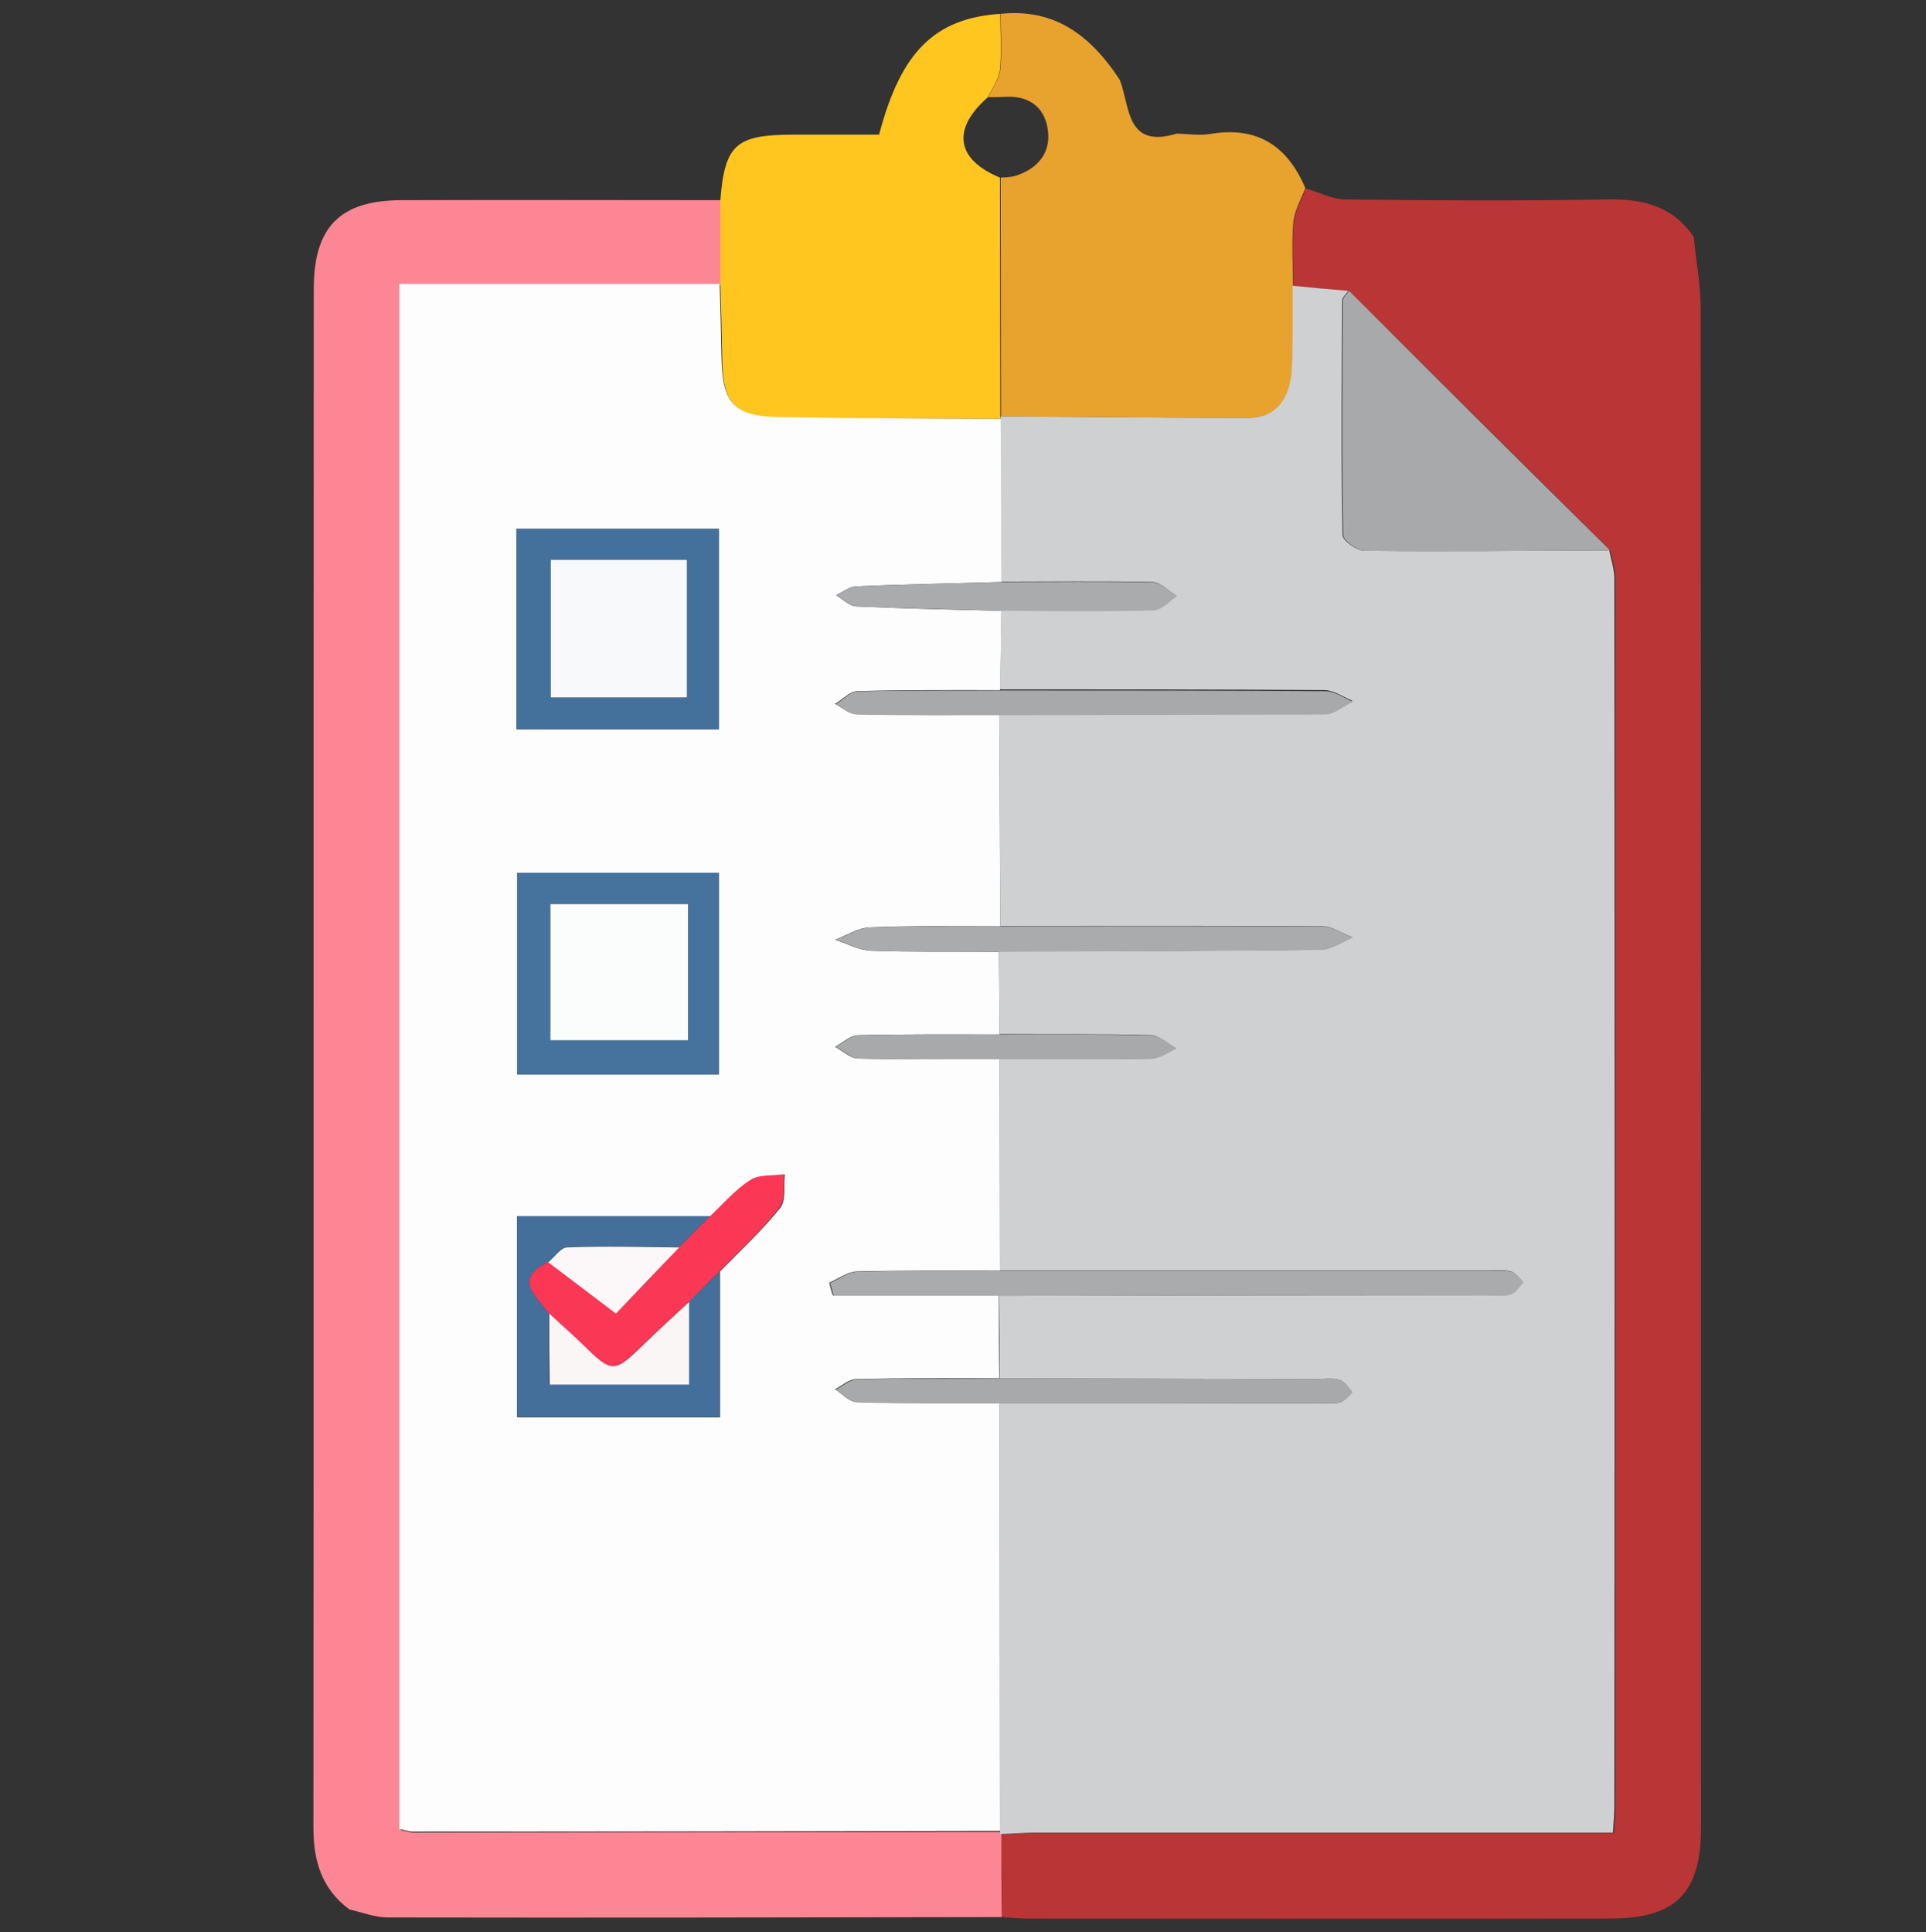<?xml version="1.0" encoding="utf-8"?>
<!-- Generator: Adobe Illustrator 23.0.2, SVG Export Plug-In . SVG Version: 6.00 Build 0)  -->
<svg version="1.1" id="Capa_1" xmlns="http://www.w3.org/2000/svg" xmlns:xlink="http://www.w3.org/1999/xlink" x="0px" y="0px"
	 viewBox="0 0 529.1 530.8" style="enable-background:new 0 0 529.1 530.8;" xml:space="preserve">
<rect x="0" y="0" width="529.1" height="530.8" fill="#333333" stroke="none"/>
<style type="text/css">
	.st0{fill:#BA3535;}
	.st1{fill:#FC8694;}
	.st2{fill:#E8A22E;}
	.st3{fill:#FEC61E;}
	.st4{fill:#CFD0D2;}
	.st5{fill:#A7A9AA;}
	.st6{fill:#FEFDFD;}
	.st7{fill:#AAABAD;}
	.st8{fill:#46739D;}
	.st9{fill:#44719B;}
	.st10{fill:#436F9A;}
	.st11{fill:#FA3755;}
	.st12{fill:#FBFCFC;}
	.st13{fill:#F7F9FA;}
	.st14{fill:#FAF6F6;}
	.st15{fill:#FCF8F9;}
</style>
<g>
	<path class="st0" d="M465.3,65.1c0.6,6.6,1.9,13.1,1.9,19.7c0.1,139.1,0.1,278.2,0.1,417.2c0,18.1-6.9,25.1-25,25.1
		c-53.5,0.1-107,0-160.5,0c-2.2,0-4.4-0.3-6.6-0.4c0-7.6,0-15.2-0.1-22.7c3.3-0.2,6.7-0.4,10-0.4c49.6,0,99.3,0,148.9,0
		c3,0,6,0,9.4,0c0.2-3.1,0.4-5.2,0.4-7.4c0-112.4,0-224.7,0-337.1c0-2.6-0.9-5.2-1.4-7.8c-23.9-23.8-47.8-47.6-71.8-71.3
		c-5.1-0.5-10.2-1-15.3-1.4c0-5.8-0.4-11.6,0.1-17.4c0.3-3.2,2.2-6.3,3.3-9.4c3.6,1,7.1,2.9,10.7,3c24.1,0.3,48.2,0.4,72.3,0
		C451.4,54.6,459.6,56.7,465.3,65.1z"/>
	<path class="st1" d="M275.1,504c0,7.6,0,15.2,0.1,22.7c-56.2,0.1-112.5,0.2-168.7,0.1c-3.5,0-7-1.4-10.5-2.2
		c-7.6-5.6-9.9-13.3-9.9-22.4c0.1-141,0-282,0.1-422.9c0-17,7.3-24.3,24.2-24.3c29.2-0.1,58.5,0,87.7,0c0,7.8,0,15.6,0,23.3
		c-29.4,0-58.7,0-88,0c0,142.6,0,283.4,0,424.5c1.6,0.3,2.6,0.7,3.7,0.7c53.8-0.1,107.5-0.2,161.3-0.2L275.1,504z"/>
	<path class="st2" d="M358.6,51.7c-1.2,3.1-3,6.2-3.3,9.4c-0.5,5.7-0.1,11.6-0.1,17.4c-0.1,7.4,0.1,14.9-0.2,22.3
		c-0.3,8.9-4.5,14-11.8,14c-22.7,0-45.5-0.2-68.2-0.4c0-21.9-0.1-43.7-0.1-65.6c1.4-0.1,2.8-0.1,4.1-0.5c6-1.9,9.6-6.2,8.9-12.2
		c-0.6-6-4.6-9.8-11.4-9.5c-1.7,0.1-3.3,0.1-5,0.1c1.1-2.5,3-5,3.3-7.6c0.5-5.1,0.1-10.2,0.1-15.3c15.2-1.6,25,6.4,32.7,18.1
		c2.9,7.3,1.6,19.1,15.7,14.8c3.1,0.1,6.2,0.6,9.2,0.1C345.4,34.6,353.7,40.1,358.6,51.7z"/>
	<path class="st3" d="M274.8,3.8c0,5.1,0.4,10.3-0.1,15.3c-0.3,2.6-2.1,5.1-3.3,7.6c-10,8.7-8.8,17.1,3.3,22.1
		c0,21.9,0.1,43.7,0.1,65.6l0,0.7c-19.9-0.1-39.9-0.2-59.8-0.3c-13.1-0.1-16.5-3.5-16.6-16.8c-0.1-6.6-0.3-13.2-0.5-19.8
		c0-7.8,0-15.6,0-23.3c1.2-15.1,4.3-17.9,19.8-17.9c8,0,16,0,23.8,0C247.5,14.1,256.9,5,274.8,3.8z"/>
	<path class="st4" d="M274.9,114.4c22.7,0.2,45.5,0.4,68.2,0.4c7.3,0,11.5-5.2,11.8-14c0.3-7.4,0.2-14.9,0.2-22.3
		c5.1,0.5,10.2,1,15.3,1.4c-0.6,0.9-1.7,1.8-1.7,2.7c-0.1,21.5-0.3,42.9,0.1,64.4c0,1.5,3.9,4.3,5.9,4.3c22.5,0.2,44.9,0,67.4-0.1
		c0.5,2.6,1.4,5.2,1.4,7.8c0.1,112.4,0.1,224.7,0,337.1c0,2.1-0.2,4.3-0.4,7.4c-3.4,0-6.4,0-9.4,0c-49.6,0-99.3,0-148.9,0
		c-3.3,0-6.7,0.3-10,0.4c0,0-0.1-0.8-0.1-0.8c0-39.2-0.1-78.4-0.1-117.5c29.2,0,58.4,0,87.7-0.1c1.9,0,4,0.3,5.8-0.2
		c1.3-0.4,2.3-1.8,3.4-2.8c-1.2-1.2-2.1-3-3.5-3.4c-2.1-0.6-4.4-0.2-6.6-0.2c-28.9-0.1-57.9-0.1-86.8-0.2c0-7.6,0-15.2-0.1-22.7
		c44.6-0.1,89.1-0.2,133.7-0.2c2.2,0,4.6,0.4,6.6-0.2c1.4-0.4,2.4-2.2,3.6-3.4c-1.1-1-2.1-2.6-3.3-2.9c-2.1-0.5-4.4-0.2-6.7-0.2
		c-44.6,0-89.1,0-133.7,0c0-19.4-0.1-38.7-0.1-58.1c13.9,0,27.8,0.1,41.7-0.2c2.3,0,4.5-1.8,6.7-2.8c-2.2-1.2-4.5-3.5-6.7-3.6
		c-13.9-0.4-27.8-0.2-41.7-0.3c-0.1-7.6-0.1-15.2-0.2-22.7c29.5-0.1,59-0.1,88.4-0.5c2.9,0,5.8-2.2,8.7-3.4c-2.7-1-5.5-3-8.2-3
		c-29.5-0.2-59-0.1-88.5-0.1c-0.1-19.4-0.2-38.7-0.3-58.1c29.8-0.1,59.5,0,89.3-0.3c2.6,0,5.1-2.3,7.7-3.5c-2.5-1-5-2.8-7.5-2.9
		c-29.8-0.2-59.5-0.2-89.3-0.2c0.1-7.3,0.2-14.5,0.4-21.8c13.9,0,27.8,0.3,41.6,0c2.2-0.1,4.3-2.6,6.5-3.9c-2.2-1.3-4.4-3.8-6.6-3.8
		c-13.9-0.3-27.8-0.1-41.6-0.1c-0.1-14.9-0.1-29.9-0.2-44.8L274.9,114.4z"/>
	<path class="st5" d="M442.3,151.2c-22.5,0.1-44.9,0.3-67.4,0.1c-2.1,0-5.9-2.8-5.9-4.3c-0.4-21.5-0.2-42.9-0.1-64.4
		c0-0.9,1.1-1.8,1.7-2.7C394.4,103.7,418.3,127.5,442.3,151.2z"/>
	<path class="st6" d="M274.9,115.1c0.1,14.9,0.1,29.9,0.2,44.8c-13.3,0.4-26.6,0.6-40,1.2c-1.8,0.1-3.6,1.6-5.4,2.4
		c1.8,1.1,3.6,3,5.5,3.1c13.3,0.6,26.6,0.9,39.9,1.2c-0.1,7.3-0.2,14.5-0.4,21.8c-13.1,0-26.2-0.1-39.3,0.3c-2,0.1-4,2.3-6,3.5
		c1.9,1,3.9,2.8,5.8,2.8c13.1,0.3,26.2,0.2,39.3,0.2c0.1,19.4,0.2,38.7,0.3,58.1c-12,0-24-0.2-35.9,0.3c-3.2,0.1-6.3,2.2-9.5,3.4
		c3.3,1,6.6,2.9,9.9,3c11.7,0.4,23.4,0.2,35.1,0.3c0.1,7.6,0.1,15.2,0.2,22.7c-13,0-26-0.1-39,0.2c-2.1,0.1-4.1,2.1-6.2,3.2
		c2.1,1.1,4.1,3.1,6.2,3.2c13,0.3,26,0.2,39,0.2c0,19.4,0.1,38.7,0.1,58.1c-13.1,0-26.2-0.1-39.3,0.2c-2.6,0.1-5.1,2-7.6,3.1
		c0.3,1.2,0.6,2.4,1,3.5c15.2,0,30.4,0,45.6,0c0,7.6,0,15.2,0.1,22.7c-13.1,0-26.2,0-39.3,0.3c-2,0-3.9,1.8-5.8,2.8
		c2,1.2,3.9,3.5,5.9,3.5c13.1,0.4,26.2,0.2,39.3,0.3c0,39.2,0.1,78.4,0.1,117.5c-53.8,0.1-107.5,0.2-161.3,0.2
		c-1.1,0-2.1-0.4-3.7-0.7c0-141.1,0-281.9,0-424.5c29.3,0,58.6,0,88,0c0.2,6.6,0.4,13.2,0.5,19.8c0.2,13.3,3.5,16.7,16.6,16.8
		C235,114.9,255,115,274.9,115.1z M195.2,334.2c-17.7,0-35.3,0-53.1,0c0,18.9,0,37,0,55.2c18.9,0,37.1,0,55.7,0
		c0-13.7,0-26.9,0-40.1c5.6-5.7,11.5-11.2,16.5-17.4c1.7-2.1,0.9-6.1,1.3-9.2c-3.1,0.5-6.9,0-9.3,1.6
		C202.1,326.9,198.8,330.8,195.2,334.2z M197.5,295.2c0-19,0-37.1,0-55.4c-18.7,0-36.9,0-55.4,0c0,18.7,0,36.9,0,55.4
		C160.8,295.2,178.8,295.2,197.5,295.2z M141.9,200.4c19.2,0,37.4,0,55.6,0c0-18.7,0-36.8,0-55.1c-18.7,0-36.9,0-55.6,0
		C141.9,163.8,141.9,181.8,141.9,200.4z"/>
	<path class="st7" d="M274.6,356c-15.2,0-30.4,0-45.6,0c-0.3-1.2-0.6-2.4-1-3.5c2.5-1.1,5-3.1,7.6-3.1c13.1-0.4,26.2-0.2,39.3-0.2
		c44.6,0,89.1,0,133.7,0c2.2,0,4.5-0.3,6.7,0.2c1.3,0.3,2.2,1.9,3.3,2.9c-1.2,1.2-2.2,3-3.6,3.4c-2.1,0.6-4.4,0.2-6.6,0.2
		C363.8,355.8,319.2,355.9,274.6,356z"/>
	<path class="st5" d="M274.7,196.5c-13.1,0-26.2,0.1-39.3-0.2c-2,0-3.9-1.8-5.8-2.8c2-1.2,3.9-3.5,6-3.5c13.1-0.4,26.2-0.2,39.3-0.3
		c29.8,0,59.5,0,89.3,0.2c2.5,0,5,1.9,7.5,2.9c-2.6,1.2-5.1,3.5-7.7,3.5C334.3,196.4,304.5,196.4,274.7,196.5z"/>
	<path class="st5" d="M274.8,385.6c-13.1,0-26.2,0.1-39.3-0.3c-2-0.1-4-2.3-5.9-3.5c1.9-1,3.9-2.8,5.8-2.8
		c13.1-0.3,26.2-0.2,39.3-0.3c28.9,0.1,57.9,0.1,86.8,0.2c2.2,0,4.6-0.4,6.6,0.2c1.4,0.4,2.4,2.2,3.5,3.4c-1.1,1-2.1,2.4-3.4,2.8
		c-1.8,0.5-3.9,0.2-5.8,0.2C333.3,385.6,304,385.6,274.8,385.6z"/>
	<path class="st7" d="M274.6,261.5c-11.7,0-23.4,0.1-35.1-0.3c-3.3-0.1-6.6-2-9.9-3c3.2-1.2,6.3-3.3,9.5-3.4c12-0.4,24-0.2,35.9-0.3
		c29.5,0,59-0.1,88.5,0.1c2.7,0,5.5,2,8.2,3c-2.9,1.2-5.8,3.3-8.7,3.4C333.5,261.3,304.1,261.4,274.6,261.5z"/>
	<path class="st7" d="M275.2,167.8c-13.3-0.4-26.6-0.6-39.9-1.2c-1.9-0.1-3.7-2-5.5-3.1c1.8-0.8,3.6-2.3,5.4-2.4
		c13.3-0.6,26.6-0.8,40-1.2c13.9,0,27.8-0.2,41.6,0.1c2.2,0.1,4.4,2.5,6.6,3.8c-2.2,1.4-4.3,3.9-6.5,3.9
		C303,168.1,289.1,167.9,275.2,167.8z"/>
	<path class="st5" d="M274.8,291c-13,0-26,0.1-39-0.2c-2.1-0.1-4.1-2.1-6.2-3.2c2.1-1.1,4.1-3.1,6.2-3.2c13-0.3,26-0.2,39-0.2
		c13.9,0,27.8-0.1,41.7,0.3c2.3,0.1,4.5,2.3,6.7,3.6c-2.2,1-4.5,2.7-6.7,2.8C302.6,291.1,288.7,291,274.8,291z"/>
	<path class="st8" d="M197.5,295.2c-18.7,0-36.7,0-55.4,0c0-18.5,0-36.7,0-55.4c18.5,0,36.7,0,55.4,0
		C197.5,258.1,197.5,276.2,197.5,295.2z M189,248.4c-13.1,0-25.3,0-37.8,0c0,12.7,0,24.9,0,37.4c12.9,0,25.2,0,37.8,0
		C189,273.1,189,261.1,189,248.4z"/>
	<path class="st9" d="M141.9,200.4c0-18.6,0-36.6,0-55.1c18.7,0,36.9,0,55.6,0c0,18.3,0,36.4,0,55.1
		C179.3,200.4,161.1,200.4,141.9,200.4z M188.7,191.6c0-12.9,0-25.3,0-37.8c-12.8,0-24.9,0-37.4,0c0,12.9,0,25.3,0,37.8
		C164.2,191.6,176.3,191.6,188.7,191.6z"/>
	<path class="st10" d="M197.7,349.2c0,13.2,0,26.4,0,40.1c-18.6,0-36.8,0-55.7,0c0-18.2,0-36.2,0-55.2c17.8,0,35.4,0,53.1,0
		c-2.8,2.8-5.7,5.7-8.5,8.5c-10.3-0.1-20.6-0.4-30.9,0c-1.8,0.1-3.4,2.7-5.1,4.1c-9.8,4.9-3,9.5,0.2,14.2c0,6.5,0,12.9,0,19.4
		c13.3,0,25.6,0,38.3,0c0-7.9,0-15.3,0-22.7C192,354.9,194.9,352.1,197.7,349.2z"/>
	<path class="st11" d="M197.7,349.2c-2.8,2.8-5.7,5.7-8.5,8.5c-4.2,4-8.5,7.8-12.7,11.9c-7.9,7.7-8.4,7.7-16.6-0.3
		c-3-2.9-6.1-5.6-9.1-8.4c-3.2-4.7-10.1-9.3-0.2-14.2c6,4.6,12,9.1,18.6,14.1c5.7-5.9,11.6-12.1,17.4-18.2c2.8-2.8,5.7-5.7,8.5-8.5
		c3.6-3.4,6.9-7.3,11-9.9c2.4-1.6,6.1-1.1,9.3-1.6c-0.3,3.1,0.4,7.1-1.3,9.2C209.2,338.1,203.3,343.5,197.7,349.2z"/>
	<path class="st12" d="M189,248.4c0,12.7,0,24.7,0,37.4c-12.6,0-24.9,0-37.8,0c0-12.4,0-24.7,0-37.4
		C163.7,248.4,175.8,248.4,189,248.4z"/>
	<path class="st13" d="M188.7,191.6c-12.4,0-24.5,0-37.4,0c0-12.5,0-24.9,0-37.8c12.4,0,24.5,0,37.4,0
		C188.7,166.3,188.7,178.7,188.7,191.6z"/>
	<path class="st14" d="M150.9,360.9c3,2.8,6.1,5.5,9.1,8.4c8.1,8,8.7,8,16.6,0.3c4.1-4,8.4-7.9,12.7-11.9c0,7.4,0,14.7,0,22.7
		c-12.8,0-25.1,0-38.3,0C150.9,373.9,150.9,367.4,150.9,360.9z"/>
	<path class="st15" d="M186.6,342.7c-5.9,6.1-11.7,12.2-17.4,18.2c-6.6-5-12.6-9.6-18.6-14.1c1.7-1.4,3.4-4,5.1-4.1
		C166,342.3,176.3,342.6,186.6,342.7z"/>
</g>
</svg>
